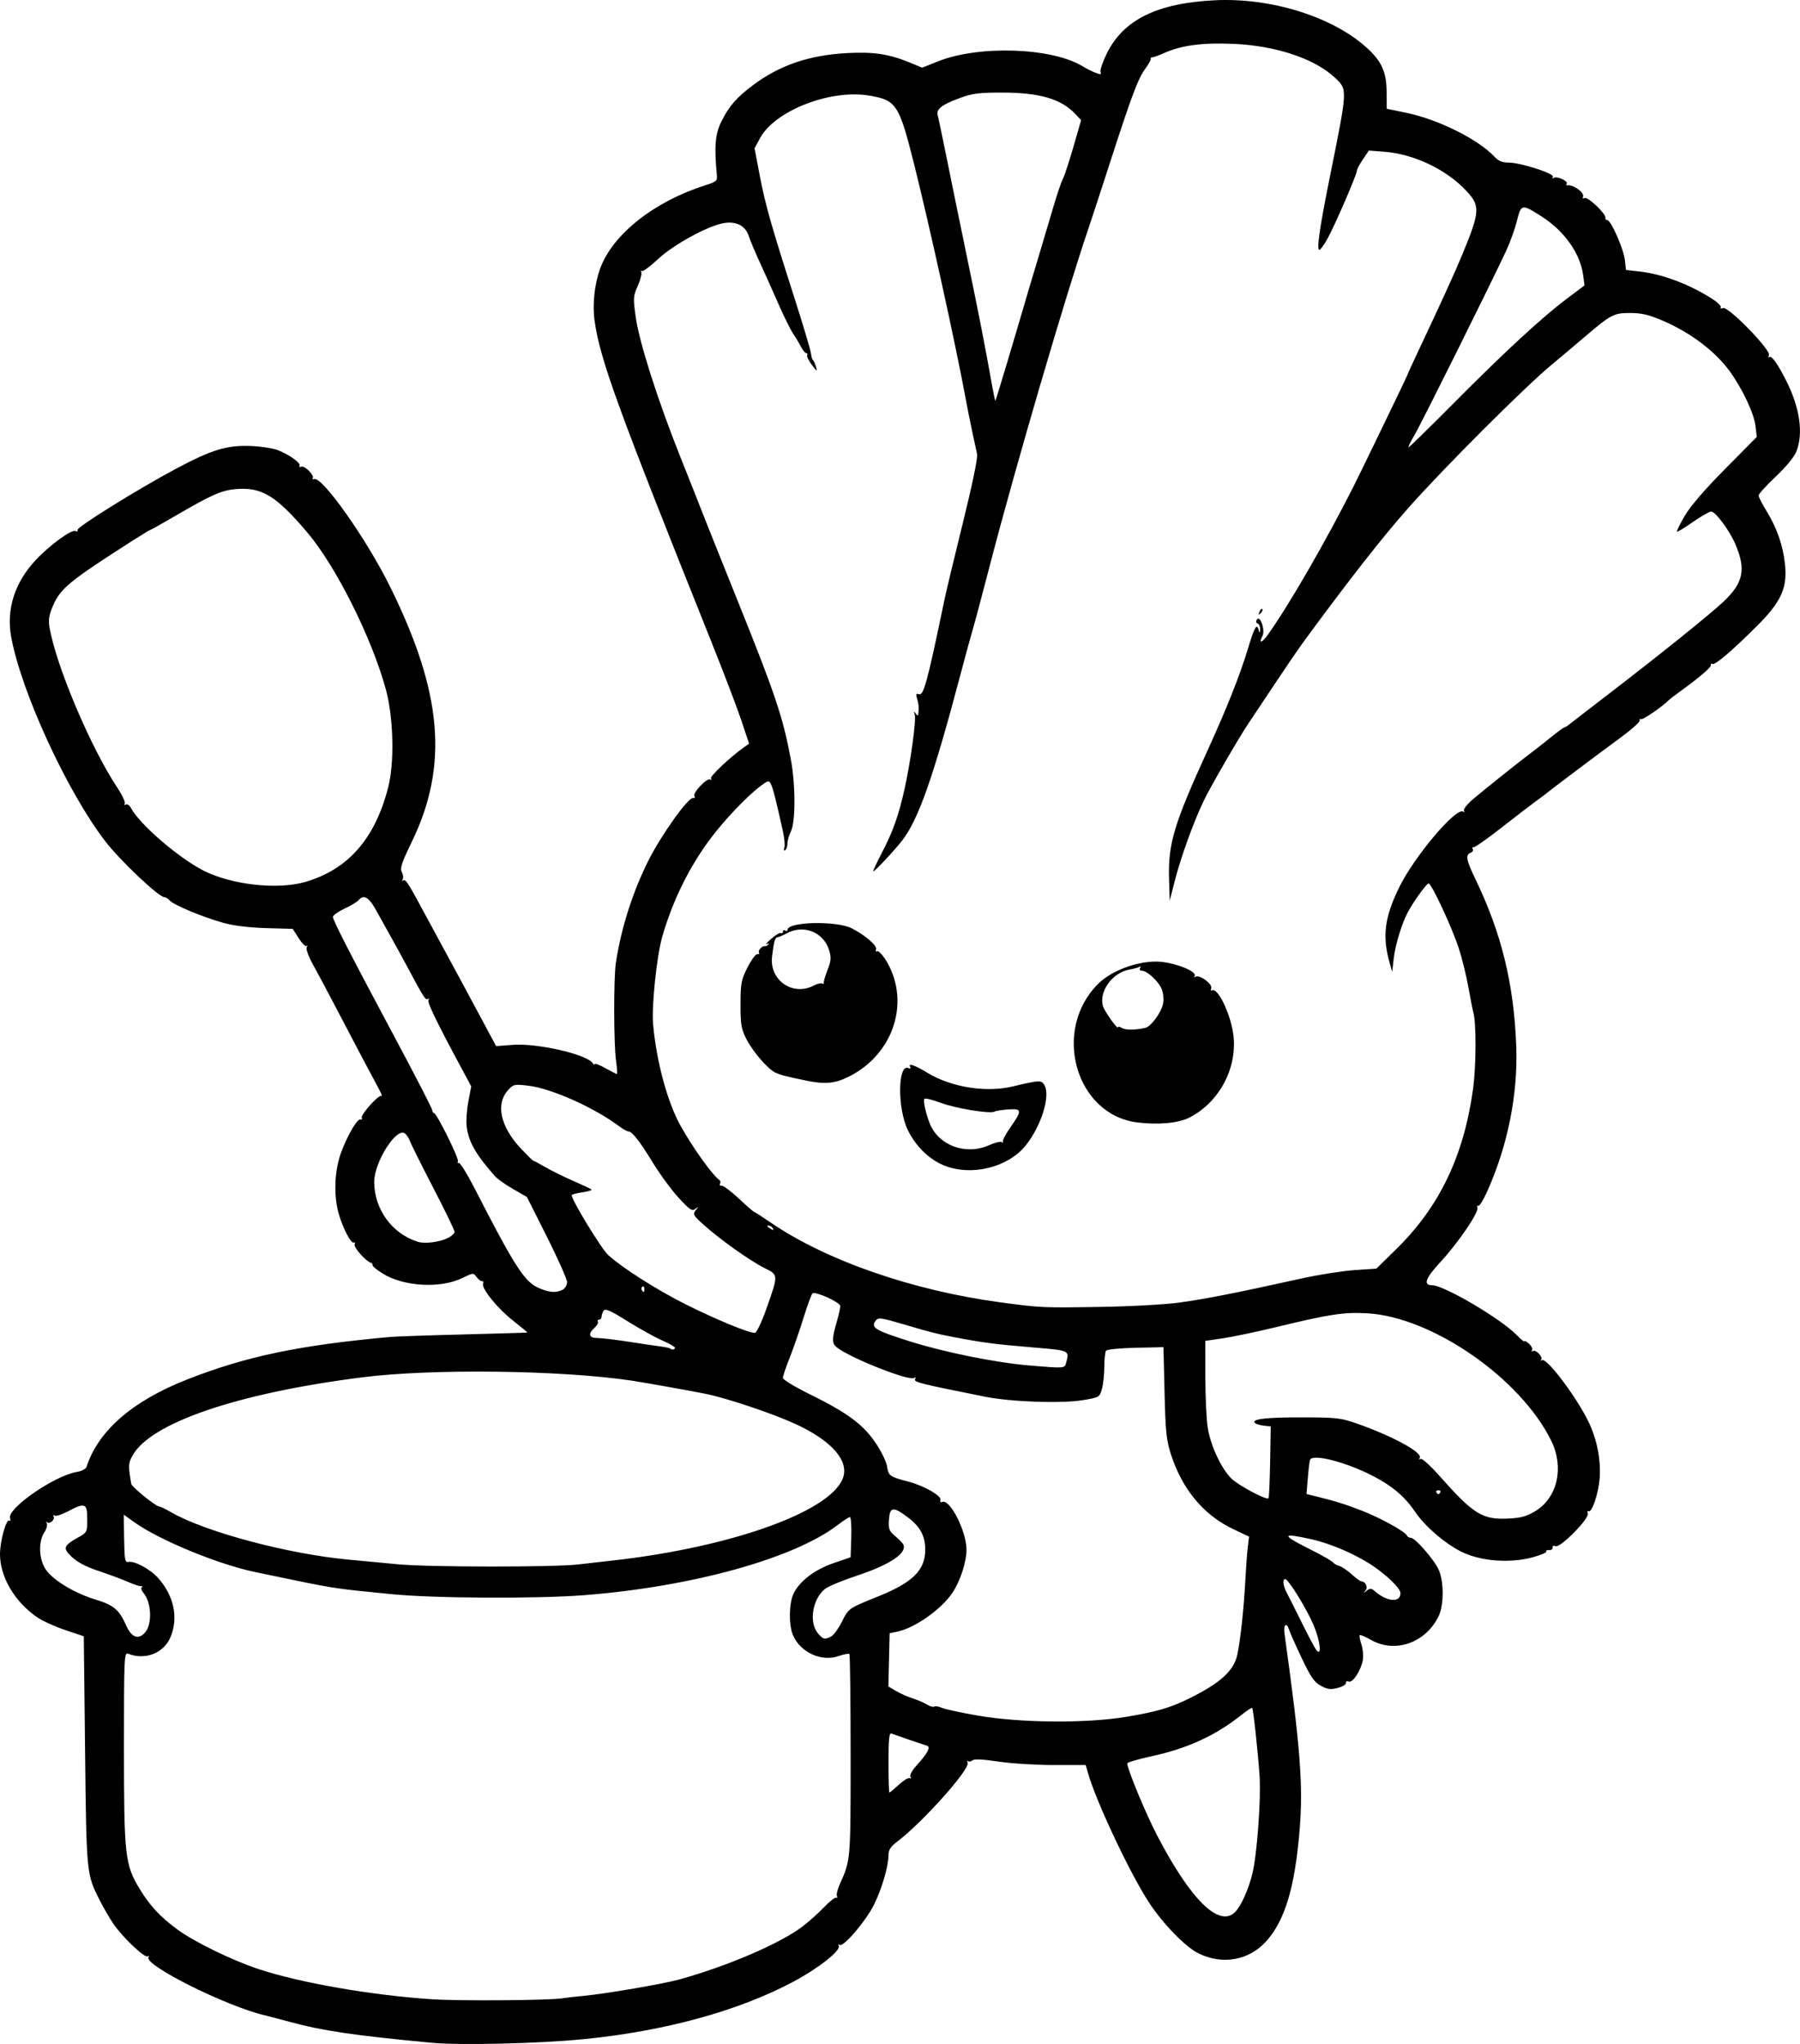 <?xml version="1.0" encoding="UTF-8" standalone="no"?>
<!-- Created with Inkscape (http://www.inkscape.org/) -->

<svg
   width="207.437mm"
   height="235.568mm"
   viewBox="0 0 207.437 235.568"
   version="1.1"
   id="svg1"
   xml:space="preserve"
   xmlns="http://www.w3.org/2000/svg"
   xmlns:svg="http://www.w3.org/2000/svg"><defs
     id="defs1" /><g
     id="layer1"
     transform="translate(-281.082,-7.538)"><path
       style="fill:#000000"
       d="m 330.823,242.962 c -8.943,-0.843 -12.591,-1.382 -16.404,-2.423 -1.091,-0.298 -2.401,-0.641 -2.91,-0.763 -4.431,-1.059 -13.864,-5.783 -13.316,-6.669 0.093,-0.15 0.047,-0.198 -0.102,-0.106 -0.35,0.216 -2.938,-2.255 -3.968,-3.789 -0.44,-0.655 -1.131,-1.845 -1.536,-2.646 -1.546,-3.053 -1.542,-3.015 -1.701,-17.276 l -0.147,-13.175 -2.145,-0.72 c -1.18,-0.396 -2.649,-1.069 -3.265,-1.495 -2.577,-1.786 -4.247,-4.637 -4.247,-7.248 0,-1.502 0.714,-4.088 1.068,-3.869 0.137,0.085 0.179,-0.028 0.094,-0.25 -0.424,-1.106 5.105,-4.942 7.739,-5.37 0.523,-0.085 0.995,-0.339 1.072,-0.576 1.356,-4.18 5.318,-7.613 11.64,-10.088 6.798,-2.661 12.876,-3.931 23.366,-4.882 0.655,-0.059 4.465,-0.19 8.467,-0.29 4.002,-0.1 7.298,-0.199 7.326,-0.22 0.027,-0.021 -0.7,-0.625 -1.616,-1.343 -1.815,-1.422 -3.692,-3.732 -3.481,-4.284 0.073,-0.191 0.027,-0.318 -0.103,-0.283 -0.13,0.035 -0.413,-0.174 -0.629,-0.464 -0.39,-0.524 -0.401,-0.523 -1.672,0.099 -2.504,1.224 -6.75,0.984 -9.164,-0.518 -0.684,-0.426 -1.214,-0.863 -1.178,-0.972 0.036,-0.109 -0.053,-0.233 -0.199,-0.276 -0.571,-0.169 -1.989,-1.777 -1.861,-2.11 0.074,-0.194 0.037,-0.292 -0.084,-0.218 -0.306,0.189 -1.23,-1.551 -1.734,-3.265 -0.534,-1.818 -0.539,-4.221 -0.012,-6.246 0.483,-1.857 2.04,-4.783 2.49,-4.679 0.173,0.04 0.248,-0.035 0.167,-0.166 -0.199,-0.321 1.941,-2.728 2.254,-2.535 0.136,0.084 -0.036,-0.362 -0.381,-0.991 -0.669,-1.219 -2.593,-4.864 -5.073,-9.61 -0.836,-1.601 -1.931,-3.652 -2.433,-4.558 -0.522,-0.944 -0.829,-1.791 -0.718,-1.984 0.107,-0.185 0.099,-0.25 -0.018,-0.145 -0.117,0.106 -0.523,-0.295 -0.902,-0.889 l -0.69,-1.082 -3.043,-0.086 c -1.927,-0.054 -3.722,-0.272 -4.895,-0.592 -2.324,-0.636 -5.815,-2.085 -6.232,-2.587 -0.173,-0.209 -0.449,-0.381 -0.614,-0.383 -0.658,-0.008 -5.131,-4.242 -6.845,-6.479 -4.382,-5.718 -9.645,-17.155 -10.814,-23.504 -0.584,-3.17 0.385,-6.244 2.788,-8.838 1.611,-1.74 4.224,-3.641 4.646,-3.381 0.156,0.096 0.251,0.039 0.211,-0.129 -0.08,-0.333 7.078,-4.781 11.348,-7.052 4.128,-2.195 5.853,-2.723 8.555,-2.621 1.265,0.048 2.69,0.27 3.256,0.507 1.362,0.569 2.604,1.48 2.421,1.775 -0.082,0.133 0.011,0.18 0.207,0.105 0.399,-0.153 1.581,1.056 1.303,1.333 -0.097,0.097 -0.012,0.137 0.191,0.089 0.971,-0.233 5.975,6.853 8.672,12.28 6.098,12.272 6.835,20.711 2.577,29.508 -1.185,2.448 -1.393,3.077 -1.16,3.511 0.156,0.291 0.199,0.676 0.096,0.855 -0.103,0.179 -0.089,0.237 0.03,0.129 0.256,-0.232 0.526,0.14 1.773,2.446 0.512,0.946 1.705,3.149 2.652,4.895 2,3.69 3.21,5.935 5.015,9.305 l 1.3,2.426 1.921,-0.145 c 2.855,-0.216 8.575,1.103 9.227,2.127 0.108,0.17 0.199,0.21 0.201,0.088 0.002,-0.122 0.555,0.087 1.228,0.463 0.673,0.376 1.277,0.684 1.342,0.684 0.065,0 0.021,-0.685 -0.098,-1.521 -0.273,-1.923 -0.285,-9.558 -0.018,-11.311 0.605,-3.971 1.92,-8.11 3.726,-11.729 1.471,-2.948 4.622,-7.367 5.169,-7.248 0.188,0.041 0.256,-0.057 0.154,-0.221 -0.226,-0.366 1.451,-2.14 1.813,-1.917 0.145,0.09 0.187,0.038 0.093,-0.114 -0.149,-0.241 2.271,-2.519 3.849,-3.625 l 0.545,-0.382 -0.86,-2.596 c -0.473,-1.428 -2.052,-5.572 -3.51,-9.21 -10.823,-27.024 -12.797,-32.448 -13.429,-36.908 -0.267,-1.887 -0.024,-4.214 0.629,-6.024 1.422,-3.937 6.173,-7.716 12.07,-9.6 1.349,-0.431 1.45,-0.52 1.384,-1.219 -0.312,-3.32 -0.189,-4.732 0.538,-6.178 0.893,-1.776 1.734,-2.74 3.638,-4.167 3.06,-2.294 6.489,-3.461 10.844,-3.691 3.039,-0.16 4.799,0.103 7.169,1.074 l 1.48,0.606 1.827,-0.729 c 4.705,-1.878 13.108,-1.592 16.646,0.565 0.438,0.267 1.117,0.608 1.509,0.757 0.577,0.219 0.685,0.2 0.569,-0.101 -0.079,-0.205 0.241,-1.152 0.71,-2.105 1.925,-3.911 5.797,-5.824 12.454,-6.154 6.451,-0.319 13.513,1.875 17.462,5.425 1.779,1.6 2.337,2.841 2.344,5.22 l 0.006,1.859 2.225,0.458 c 3.694,0.76 8.305,3.051 10.191,5.063 0.47,0.502 0.908,0.684 1.64,0.684 1.386,0 5.323,1.27 5.093,1.642 -0.104,0.169 -0.06,0.217 0.105,0.115 0.367,-0.227 1.678,0.362 1.488,0.669 -0.079,0.128 -0.045,0.215 0.074,0.195 0.711,-0.123 2.076,0.91 1.798,1.36 -0.084,0.135 0.013,0.183 0.214,0.105 0.395,-0.152 2.484,1.849 2.374,2.274 -0.036,0.14 0.059,0.254 0.212,0.254 0.423,0 1.891,3.33 2.036,4.621 l 0.128,1.139 1.567,0.177 c 2.64,0.299 5.695,1.449 8.369,3.15 0.624,0.397 1.064,0.835 0.978,0.974 -0.088,0.142 0.032,0.18 0.273,0.087 0.594,-0.228 5.518,4.823 5.288,5.423 -0.089,0.231 -0.079,0.338 0.02,0.238 0.256,-0.256 0.956,0.709 1.967,2.711 1.58,3.128 2.002,6.086 1.167,8.172 -0.251,0.627 -1.196,1.774 -2.381,2.89 -1.081,1.018 -1.965,1.993 -1.965,2.167 0,0.174 0.415,0.99 0.923,1.812 1.186,1.921 1.892,3.964 2.118,6.125 0.286,2.742 -0.444,4.333 -3.281,7.155 -2.926,2.909 -4.807,4.505 -5.098,4.325 -0.127,-0.079 -0.198,-0.032 -0.158,0.103 0.074,0.251 -1.17,1.332 -3.419,2.967 -0.699,0.508 -1.33,0.988 -1.403,1.065 -0.666,0.707 -3.024,2.338 -3.212,2.221 -0.132,-0.082 -0.208,-0.01 -0.168,0.16 0.04,0.17 -1.013,1.101 -2.34,2.07 -2.153,1.572 -7.734,5.767 -8.444,6.347 -0.15,0.123 -0.748,0.57 -1.329,0.994 -0.581,0.424 -2.347,1.783 -3.924,3.02 -1.578,1.237 -2.983,2.216 -3.123,2.176 -0.14,-0.04 -0.178,0.05 -0.085,0.2 0.093,0.15 -0.017,0.344 -0.245,0.432 -0.619,0.238 -0.511,0.841 0.541,3.02 3.018,6.248 4.451,12.107 4.717,19.287 0.206,5.54 -0.982,11.463 -3.357,16.748 -0.44,0.979 -0.901,1.717 -1.025,1.64 -0.124,-0.077 -0.167,0.016 -0.095,0.205 0.194,0.515 -2.204,4.05 -4.23,6.234 -1.765,1.903 -2.061,2.709 -0.994,2.709 1.37,0 7.925,3.86 9.754,5.744 0.489,0.504 0.89,0.828 0.89,0.72 0,-0.108 0.235,0.017 0.523,0.277 0.288,0.26 0.448,0.595 0.356,0.743 -0.092,0.149 -0.045,0.195 0.103,0.103 0.343,-0.212 1.204,0.715 0.937,1.009 -0.109,0.121 -0.061,0.141 0.107,0.044 0.56,-0.32 4.099,4.406 5.439,7.264 0.919,1.96 1.37,4.362 1.2,6.392 -0.148,1.777 -0.903,3.983 -1.282,3.748 -0.128,-0.079 -0.165,0.035 -0.08,0.255 0.216,0.563 -3.15,3.989 -3.708,3.775 -0.247,-0.095 -0.388,-0.029 -0.35,0.163 0.035,0.177 -0.144,0.305 -0.397,0.285 -0.253,-0.02 -0.403,0.056 -0.333,0.17 0.07,0.113 -0.642,0.414 -1.583,0.669 -2.605,0.705 -5.979,0.447 -8.154,-0.624 -1.903,-0.937 -4.25,-2.95 -5.36,-4.597 -1.184,-1.758 -2.632,-2.995 -4.842,-4.14 -3.174,-1.644 -7.047,-2.629 -7.29,-1.854 -0.062,0.197 -0.177,1.158 -0.256,2.137 l -0.144,1.779 1.114,0.276 c 2.267,0.562 3.279,0.878 5.277,1.65 2.103,0.813 5.028,2.431 5.185,2.869 0.049,0.136 0.246,0.247 0.439,0.247 0.486,0 2.608,2.412 3.192,3.628 0.635,1.323 0.647,4.098 0.023,5.397 -1.487,3.093 -5.026,4.334 -7.814,2.74 -0.639,-0.365 -1.217,-0.61 -1.283,-0.544 -0.066,0.066 0.022,0.553 0.196,1.082 0.174,0.529 0.245,1.34 0.158,1.804 -0.233,1.23 -1.16,2.641 -1.621,2.464 -0.213,-0.082 -0.355,-0.009 -0.32,0.164 0.035,0.171 -0.391,0.428 -0.946,0.571 -0.826,0.212 -1.178,0.169 -1.94,-0.242 -0.763,-0.411 -1.159,-0.981 -2.198,-3.16 -0.697,-1.462 -1.35,-2.926 -1.451,-3.254 -0.299,-0.967 -0.695,-0.679 -0.546,0.397 1.846,13.28 2.172,17.587 1.725,22.816 -0.556,6.507 -1.694,10.261 -3.832,12.638 -2.012,2.238 -5.109,2.77 -7.883,1.354 -1.483,-0.756 -4.033,-3.387 -5.604,-5.782 -2.217,-3.378 -6.135,-11.697 -7.073,-15.018 l -0.243,-0.86 h -3.693 c -2.031,0 -4.898,-0.181 -6.37,-0.402 -1.819,-0.273 -2.78,-0.316 -2.999,-0.135 -0.177,0.147 -0.407,0.183 -0.51,0.079 -0.103,-0.103 -0.12,-0.012 -0.038,0.204 0.283,0.738 -5.187,6.857 -8.126,9.088 -0.757,0.575 -0.992,0.941 -0.992,1.544 0,1.266 -0.772,3.905 -1.674,5.72 -0.931,1.874 -3.51,4.901 -3.947,4.632 -0.155,-0.096 -0.209,-0.056 -0.119,0.089 0.318,0.514 -2.286,2.578 -5.24,4.154 -6.323,3.373 -14.868,5.711 -24.209,6.622 -5.198,0.507 -14.191,0.718 -17.462,0.41 z m 15.081,-5.129 c 0.364,-0.06 1.495,-0.188 2.514,-0.285 2.509,-0.238 9.187,-1.387 10.98,-1.888 5.638,-1.576 11.604,-4.146 14.18,-6.108 0.714,-0.544 1.812,-1.527 2.441,-2.185 0.629,-0.658 1.262,-1.164 1.409,-1.124 0.146,0.04 0.193,-0.045 0.104,-0.19 -0.089,-0.145 0.065,-0.773 0.344,-1.396 1.244,-2.784 1.234,-2.668 1.234,-14.803 0,-6.354 -0.064,-11.617 -0.143,-11.696 -0.078,-0.079 -0.652,0.033 -1.276,0.247 -1.974,0.68 -4.401,-0.453 -5.232,-2.443 -0.493,-1.18 -0.456,-3.644 0.072,-4.757 0.683,-1.44 2.437,-2.777 4.622,-3.525 l 1.956,-0.669 0.076,-2.315 c 0.042,-1.273 -0.028,-2.315 -0.155,-2.315 -0.127,0 -0.757,0.404 -1.399,0.898 -5.025,3.864 -16.814,7.131 -29.221,8.098 -5.521,0.43 -17.366,0.367 -22.212,-0.118 -7.241,-0.725 -5.937,-0.513 -15.711,-2.547 -4.25,-0.884 -11.005,-3.664 -13.874,-5.708 l -1.27,-0.905 0.044,2.766 c 0.039,2.427 0.098,2.755 0.486,2.681 0.737,-0.142 2.549,0.846 3.465,1.888 1.786,2.034 2.308,4.496 1.423,6.708 -0.763,1.906 -2.92,2.771 -4.929,1.977 -0.436,-0.173 -0.463,0.448 -0.463,10.839 0,12.459 0.114,13.485 1.802,16.262 1.191,1.958 2.354,3.212 4.34,4.674 1.953,1.438 6.296,3.557 9.391,4.581 4.828,1.597 13.108,3.031 20.053,3.475 3.217,0.205 13.479,0.126 14.949,-0.116 z m 77.511,-9.931 c 0.692,-0.692 1.599,-2.724 2.013,-4.51 0.538,-2.321 0.992,-8.636 0.807,-11.238 -0.209,-2.953 -0.721,-7.644 -0.848,-7.784 -0.052,-0.057 -0.604,0.303 -1.226,0.801 -2.974,2.377 -6.22,3.87 -10.38,4.774 -1.534,0.333 -2.79,0.703 -2.79,0.82 0,0.655 2.116,5.762 3.443,8.309 3.867,7.422 7.154,10.653 8.98,8.828 z m -38.742,-14.687 c 0.55,-0.504 1.119,-0.843 1.265,-0.753 0.152,0.094 0.182,0.029 0.07,-0.152 -0.115,-0.186 0.184,-0.735 0.731,-1.34 1.244,-1.377 1.629,-2.107 1.179,-2.238 -0.363,-0.106 -3.553,-1.201 -4.112,-1.412 -0.254,-0.096 -0.331,0.679 -0.331,3.343 0,1.907 0.045,3.468 0.099,3.468 0.054,0 0.549,-0.412 1.099,-0.916 z m 26.172,-7.812 c 3.582,-0.594 5.146,-1.056 7.422,-2.192 3.475,-1.734 4.995,-3.124 5.398,-4.936 0.355,-1.597 0.76,-5.337 0.932,-8.618 0.076,-1.455 0.205,-3.182 0.285,-3.836 l 0.146,-1.191 -1.793,-0.849 c -3.446,-1.631 -5.911,-4.591 -7.225,-8.676 -0.51,-1.585 -0.614,-2.606 -0.722,-7.081 l -0.126,-5.229 -3.21,0.07 c -1.766,0.038 -3.298,0.189 -3.405,0.335 -0.107,0.146 -0.197,0.979 -0.2,1.852 -0.003,0.873 -0.127,2.024 -0.275,2.557 -0.266,0.956 -0.295,0.974 -2.179,1.291 -2.441,0.412 -8.299,0.206 -11.307,-0.397 -7.703,-1.544 -8.261,-1.687 -8.033,-2.056 0.104,-0.169 0.054,-0.21 -0.123,-0.101 -0.607,0.375 -7.321,-2.282 -8.91,-3.526 -0.585,-0.458 -0.582,-0.971 0.019,-3.042 0.208,-0.718 0.378,-1.492 0.378,-1.72 -5.4e-4,-0.427 -2.798,-1.706 -3.195,-1.461 -0.113,0.07 -0.583,1.342 -1.044,2.827 -0.461,1.485 -1.184,3.57 -1.607,4.633 -0.423,1.064 -0.768,2.091 -0.768,2.283 0,0.192 1.339,1.01 2.977,1.817 4.4,2.17 6.196,3.48 7.639,5.571 0.696,1.009 1.294,2.216 1.388,2.802 0.178,1.113 0.281,1.186 2.507,1.777 1.807,0.48 3.821,1.646 3.643,2.11 -0.082,0.214 0.005,0.296 0.223,0.212 0.886,-0.34 2.766,3.358 2.783,5.474 0.011,1.41 -0.721,3.666 -1.626,5.009 -1.297,1.925 -4.345,4.062 -6.387,4.479 l -0.843,0.172 -0.074,3.067 -0.074,3.068 0.89,0.525 c 0.489,0.289 1.356,0.673 1.926,0.854 0.57,0.181 1.308,0.5 1.64,0.708 0.332,0.208 0.71,0.312 0.84,0.232 0.131,-0.081 0.525,-0.015 0.877,0.145 0.352,0.16 2.236,0.566 4.187,0.901 4.883,0.839 12.444,0.901 17.027,0.14 z m 21.636,-10.532 c -0.792,-1.886 -2.922,-5.346 -3.29,-5.346 -0.328,0 -0.244,0.778 0.167,1.547 0.206,0.386 0.993,1.952 1.748,3.48 0.755,1.528 1.509,2.947 1.675,3.153 0.653,0.81 0.459,-1.028 -0.3,-2.834 z m -55.603,1.259 c 0.282,-0.151 0.825,-0.895 1.207,-1.654 0.809,-1.606 0.746,-1.562 4.228,-2.968 3.979,-1.607 5.395,-3.019 5.395,-5.379 0,-1.564 -0.583,-2.65 -1.99,-3.711 -1.706,-1.285 -2.093,-1.24 -2.19,0.259 -0.069,1.068 0.016,1.302 0.673,1.855 0.414,0.348 0.837,0.77 0.94,0.937 0.608,0.984 -1.423,2.383 -5.322,3.666 -1.626,0.535 -3.269,1.219 -3.651,1.519 -1.428,1.124 -1.887,3.767 -0.876,5.052 0.605,0.769 0.829,0.828 1.586,0.423 z m -79.073,-0.454 c 0.85,-0.98 0.731,-3.52 -0.214,-4.586 -0.204,-0.23 -0.282,-0.508 -0.172,-0.617 0.109,-0.109 0.08,-0.17 -0.066,-0.134 -0.146,0.036 -0.8,-0.174 -1.455,-0.466 -0.655,-0.292 -2.176,-0.858 -3.38,-1.258 -1.477,-0.49 -2.5,-1.019 -3.143,-1.626 -1.093,-1.031 -1.007,-1.299 0.737,-2.279 1.006,-0.565 1.024,-0.603 1.024,-2.114 0,-1.823 -0.256,-1.923 -2.23,-0.874 -0.688,0.366 -1.379,0.585 -1.536,0.488 -0.159,-0.098 -0.21,-0.054 -0.115,0.099 0.212,0.343 -0.454,0.932 -0.751,0.664 -0.119,-0.108 -0.133,-0.051 -0.031,0.127 0.102,0.178 -0.023,0.642 -0.279,1.032 -0.747,1.14 -0.626,3.262 0.251,4.412 0.937,1.228 3.296,2.624 5.645,3.339 2.102,0.64 2.733,1.175 3.541,3.002 0.609,1.376 1.411,1.668 2.172,0.79 z m 144.672,-4.52 c 0,-0.554 -1.484,-2.014 -3.261,-3.208 -1.901,-1.278 -4.824,-2.535 -7.024,-3.02 -3.384,-0.747 -3.477,-0.527 -0.426,1.014 1.938,0.979 2.817,1.488 3.038,1.76 0.073,0.089 0.373,0.238 0.667,0.329 0.294,0.092 0.927,0.524 1.405,0.962 0.479,0.437 0.968,0.795 1.086,0.795 0.492,0 0.801,0.696 0.473,1.065 -0.274,0.308 -0.252,0.31 0.144,0.01 0.395,-0.299 0.54,-0.292 0.926,0.046 1.416,1.237 2.972,1.366 2.972,0.246 z m -94.721,-3.324 c 0.509,-0.064 2.176,-0.254 3.704,-0.422 14.301,-1.571 26.125,-5.937 26.872,-9.923 0.358,-1.909 -1.71,-4.065 -5.618,-5.857 -2.608,-1.196 -7.847,-2.954 -10.274,-3.448 -1.769,-0.36 -7.185,-1.327 -8.616,-1.539 -8.138,-1.204 -22.96,-1.386 -30.939,-0.379 -14.419,1.818 -24.522,5.269 -26.556,9.069 -0.468,0.875 -0.477,1.105 -0.123,3.212 0.059,0.349 2.748,2.543 3.199,2.609 0.193,0.028 0.779,0.304 1.302,0.612 3.859,2.277 13.521,4.869 20.555,5.515 1.072,0.098 3.632,0.341 5.689,0.538 3.488,0.335 18.173,0.344 20.806,0.013 z m 110.27,-6.146 c 2.548,-1.555 3.333,-5.031 1.829,-8.097 -3.528,-7.196 -13.693,-14.25 -21.173,-14.694 -2.678,-0.159 -4.341,0.09 -10.352,1.547 -2.324,0.563 -5.151,1.16 -6.284,1.325 l -2.059,0.301 0.002,4.137 c 10e-4,2.275 0.123,4.911 0.272,5.857 0.322,2.051 1.543,4.687 2.714,5.857 0.799,0.799 4.052,2.536 4.295,2.294 0.062,-0.062 0.146,-1.951 0.185,-4.198 l 0.072,-4.085 -0.794,-0.086 c -0.437,-0.048 -0.9,-0.19 -1.03,-0.316 -0.461,-0.447 1.333,-0.656 5.528,-0.644 3.902,0.011 4.391,0.068 6.253,0.724 4.125,1.454 7.582,3.342 7.212,3.94 -0.109,0.177 -0.069,0.228 0.099,0.125 0.158,-0.098 1.087,0.73 2.091,1.863 4.038,4.556 5.031,5.17 8.096,5.009 1.402,-0.074 2.062,-0.26 3.043,-0.858 z m -10.946,-2.172 c 0.075,-0.121 -0.032,-0.22 -0.237,-0.22 -0.205,0 -0.312,0.099 -0.237,0.22 0.075,0.121 0.182,0.22 0.237,0.22 0.056,0 0.162,-0.099 0.237,-0.22 z m -43.134,-14.927 c 0.383,-1.429 0.435,-1.404 -3.776,-1.758 -4.519,-0.379 -5.793,-0.546 -9.286,-1.215 -1.877,-0.36 -2.493,-0.516 -5.408,-1.375 -2.983,-0.879 -3.178,-0.904 -3.501,-0.463 -0.563,0.77 -0.007,1.099 3.984,2.358 4,1.262 9.919,2.453 13.789,2.775 4.06,0.338 4.021,0.341 4.199,-0.322 z m -45.077,-1.725 c 0,-0.112 -0.662,-0.489 -1.472,-0.839 -0.81,-0.35 -2.608,-1.346 -3.997,-2.215 -2.001,-1.252 -2.573,-1.503 -2.757,-1.212 -0.128,0.202 -0.235,0.516 -0.237,0.698 -0.002,0.182 -0.13,0.331 -0.284,0.331 -0.154,0 -0.216,0.103 -0.139,0.229 0.078,0.126 -0.094,0.442 -0.381,0.702 -0.791,0.715 -0.657,1.185 0.337,1.187 0.473,8.6e-4 2.051,0.187 3.506,0.414 1.455,0.227 3.121,0.473 3.701,0.547 0.581,0.074 1.106,0.185 1.169,0.248 0.187,0.187 0.554,0.127 0.554,-0.09 z m 10.509,-4.427 c 1.432,-4.057 1.437,-3.938 -0.23,-4.778 -1.671,-0.842 -5.11,-3.29 -6.965,-4.957 -1.21,-1.087 -1.284,-1.222 -0.926,-1.677 0.352,-0.447 0.348,-0.462 -0.041,-0.159 -0.37,0.289 -0.635,0.115 -1.898,-1.25 -0.807,-0.872 -2.146,-2.69 -2.975,-4.04 -1.579,-2.572 -2.419,-3.645 -2.854,-3.645 -0.143,0 -0.628,-0.275 -1.078,-0.611 -2.877,-2.149 -7.77,-4.333 -10.42,-4.652 -1.611,-0.194 -1.736,-0.169 -2.326,0.468 -1.507,1.625 -0.931,4.26 1.491,6.82 0.729,0.771 1.351,1.382 1.383,1.359 0.032,-0.023 0.631,0.293 1.331,0.704 0.7,0.41 2.165,1.134 3.256,1.608 1.091,0.474 2.047,0.926 2.125,1.004 0.078,0.078 -0.405,0.224 -1.073,0.324 -0.668,0.1 -1.215,0.247 -1.215,0.326 0,0.564 3.428,6.187 4.198,6.888 1.645,1.496 5.586,4.008 8.898,5.672 3.511,1.764 7.478,3.396 8.029,3.304 0.196,-0.033 0.776,-1.25 1.29,-2.705 z m 47.699,-0.793 c 2.927,-0.398 6.384,-1.08 14.023,-2.768 1.965,-0.434 4.703,-0.866 6.085,-0.96 l 2.514,-0.17 2.327,-2.284 c 4.94,-4.851 7.736,-10.681 8.808,-18.369 0.375,-2.688 0.392,-7.722 0.03,-8.918 -0.066,-0.218 -0.315,-1.489 -0.554,-2.824 -0.238,-1.335 -0.736,-3.359 -1.106,-4.498 -0.788,-2.427 -3.149,-7.495 -3.492,-7.495 -0.238,0 -1.84,2.237 -2.435,3.399 -0.686,1.341 -1.395,3.688 -1.572,5.2 l -0.185,1.587 -0.298,-1.058 c -0.864,-3.065 -0.58,-5.256 1.13,-8.731 1.742,-3.541 6.524,-9.191 7.347,-8.682 0.147,0.091 0.189,0.039 0.093,-0.116 -0.096,-0.155 0.392,-0.761 1.084,-1.347 1.368,-1.159 5.272,-4.273 6.685,-5.333 0.485,-0.364 1.508,-1.167 2.273,-1.786 0.765,-0.618 1.457,-1.124 1.538,-1.124 0.081,0 0.357,-0.172 0.613,-0.382 0.256,-0.21 2.192,-1.706 4.303,-3.324 5.996,-4.599 11.905,-9.35 13.43,-10.797 2.289,-2.172 2.599,-3.701 1.345,-6.627 -0.669,-1.562 -2.285,-3.74 -2.775,-3.74 -0.214,0 -1.168,0.544 -2.12,1.209 -0.952,0.665 -1.775,1.164 -1.831,1.108 -0.056,-0.055 0.343,-0.868 0.885,-1.805 0.639,-1.104 2.275,-3.007 4.65,-5.408 l 3.664,-3.704 -0.15,-1.29 c -0.166,-1.425 -1.546,-4.344 -2.975,-6.291 -1.714,-2.335 -4.508,-4.442 -7.717,-5.821 -1.609,-0.691 -2.407,-0.878 -3.762,-0.881 -1.899,-0.004 -2.189,0.152 -5.424,2.921 -0.873,0.747 -2.48,2.1 -3.572,3.006 -3.178,2.639 -12.428,11.883 -16.568,16.559 -3.017,3.407 -6.625,8.015 -12.018,15.346 -0.535,0.728 -2.08,2.99 -3.434,5.027 -1.353,2.037 -2.674,4.019 -2.936,4.405 -1.092,1.611 -4.419,7.364 -5.181,8.957 -1.177,2.462 -2.628,6.474 -3.32,9.179 l -0.597,2.331 -0.075,-2.564 c -0.118,-3.996 0.567,-6.273 4.441,-14.766 2.237,-4.904 3.725,-8.654 4.647,-11.705 0.776,-2.57 1.028,-2.995 1.257,-2.12 0.094,0.361 0.128,0.337 0.152,-0.11 0.017,-0.315 -0.109,-0.62 -0.281,-0.677 -0.185,-0.062 -0.224,-0.245 -0.096,-0.452 0.367,-0.594 0.995,1.231 0.648,1.881 -0.479,0.896 -0.069,0.828 0.591,-0.097 2.462,-3.452 6.695,-10.778 9.908,-17.147 0.968,-1.918 6.195,-12.738 6.195,-12.823 0,-0.055 0.638,-1.448 1.417,-3.097 2.311,-4.888 4.115,-8.848 4.922,-10.803 2.023,-4.903 2.072,-5.583 0.529,-7.257 -2.322,-2.519 -6.075,-4.32 -9.548,-4.583 l -1.754,-0.133 -0.694,1.021 c -0.381,0.561 -0.694,1.157 -0.694,1.323 0,0.436 -2.565,6.358 -3.397,7.843 -0.387,0.691 -0.802,1.257 -0.921,1.257 -0.336,4.16e-4 0.03,-2.553 1.195,-8.334 2.07,-10.274 2.061,-10.111 0.648,-11.461 -2.326,-2.221 -6.779,-3.724 -11.694,-3.946 -3.56,-0.161 -6.024,0.159 -7.983,1.036 -0.695,0.311 -1.353,0.546 -1.462,0.523 -0.109,-0.024 -0.169,0.046 -0.133,0.155 0.036,0.109 -0.241,0.615 -0.614,1.124 -0.851,1.16 -1.558,3.037 -4.085,10.848 -1.106,3.42 -2.235,6.873 -2.508,7.673 -2.576,7.543 -8.355,27.274 -11.264,38.462 -0.941,3.619 -1.877,7.131 -2.08,7.805 -0.203,0.674 -0.809,2.892 -1.347,4.93 -3.165,11.985 -4.886,16.882 -6.788,19.305 -0.93,1.185 -3.2,3.599 -3.295,3.504 -0.046,-0.046 0.394,-0.996 0.978,-2.11 1.276,-2.436 1.954,-4.335 2.619,-7.337 0.722,-3.259 1.376,-8.03 1.183,-8.62 -0.136,-0.416 -0.115,-0.437 0.119,-0.111 0.235,0.327 0.292,0.281 0.321,-0.265 0.036,-0.667 0.017,-0.806 -0.224,-1.658 -0.093,-0.328 -0.018,-0.423 0.252,-0.32 0.558,0.214 0.96,-1.267 2.982,-10.987 0.197,-0.946 1.152,-4.928 2.122,-8.85 1.035,-4.182 1.705,-7.409 1.619,-7.805 -0.08,-0.371 -0.337,-1.568 -0.572,-2.659 -0.235,-1.091 -0.591,-2.877 -0.791,-3.969 -1.092,-5.949 -4.17,-19.93 -5.924,-26.905 -1.717,-6.831 -2.022,-7.29 -5.194,-7.815 -4.455,-0.738 -10.83,1.755 -12.531,4.901 l -0.639,1.181 0.591,3.097 c 0.648,3.395 1.282,5.631 4.012,14.164 1.001,3.129 1.853,5.986 1.893,6.35 0.04,0.364 0.146,0.721 0.235,0.794 0.089,0.073 0.251,0.43 0.358,0.794 0.169,0.574 0.106,0.543 -0.485,-0.238 -0.374,-0.495 -0.617,-1.001 -0.541,-1.124 0.076,-0.124 0.033,-0.225 -0.096,-0.225 -0.13,0 -0.404,-0.327 -0.611,-0.728 -0.206,-0.4 -0.627,-1.108 -0.935,-1.572 -0.308,-0.464 -1.07,-2.012 -1.695,-3.44 -0.624,-1.427 -1.575,-3.548 -2.112,-4.712 -0.537,-1.164 -1.119,-2.551 -1.293,-3.082 -0.378,-1.152 -1.426,-1.692 -2.841,-1.462 -1.815,0.295 -5.808,2.473 -7.593,4.144 -0.929,0.869 -1.784,1.493 -1.902,1.387 -0.117,-0.106 -0.136,-0.057 -0.041,0.109 0.095,0.166 -0.083,0.88 -0.396,1.587 -0.539,1.218 -0.551,1.408 -0.232,3.667 0.405,2.868 2.546,9.575 5.095,15.962 1.027,2.572 2.19,5.51 2.585,6.529 0.395,1.019 2.157,5.424 3.915,9.79 4.472,11.103 5.355,13.728 6.275,18.653 0.547,2.928 0.55,7.178 0.007,8.268 -0.222,0.445 -0.404,1.081 -0.404,1.414 0,0.333 -0.118,0.678 -0.262,0.767 -0.153,0.095 -0.193,-0.018 -0.095,-0.271 0.091,-0.238 0.016,-1.108 -0.167,-1.932 -0.81,-3.649 -1.146,-4.97 -1.38,-5.419 -0.234,-0.449 -0.314,-0.432 -1.224,0.247 -1.487,1.11 -4.137,3.895 -5.718,6.008 -2.475,3.309 -4.366,7.146 -5.567,11.292 -0.651,2.247 -1.258,8.07 -1.063,10.186 0.398,4.315 1.658,8.955 3.162,11.65 1.417,2.539 3.651,5.66 4.471,6.246 0.13,0.093 0.162,0.288 0.073,0.433 -0.09,0.145 -0.003,0.248 0.194,0.228 0.196,-0.02 1.09,0.648 1.986,1.485 0.896,0.837 1.679,1.521 1.74,1.521 0.061,0 0.909,0.546 1.884,1.213 6.436,4.407 16.409,7.87 26.571,9.228 4.654,0.622 4.744,0.626 11.377,0.521 3.569,-0.056 7.514,-0.274 9.26,-0.511 z m -27.193,-15.785 c -1.721,-0.695 -3.26,-2.196 -4.181,-4.078 -1.201,-2.456 -1.174,-7.62 0.038,-7.155 0.233,0.089 0.338,0.044 0.245,-0.105 -0.318,-0.514 0.486,-0.247 1.972,0.656 2.738,1.663 6.747,2.309 9.804,1.579 3.162,-0.755 3.359,-0.761 3.711,-0.102 0.675,1.261 -0.452,4.779 -2.223,6.94 -2.062,2.515 -6.241,3.526 -9.366,2.265 z m 5.193,-2.344 c 0.633,-0.287 1.288,-0.444 1.455,-0.349 0.167,0.096 0.225,0.086 0.129,-0.022 -0.097,-0.108 0.29,-0.861 0.86,-1.674 1.378,-1.967 1.35,-2.187 -0.265,-2.071 -0.715,0.051 -1.416,0.164 -1.557,0.251 -0.472,0.292 -4.505,-0.37 -6.245,-1.025 -0.947,-0.357 -1.78,-0.556 -1.85,-0.442 -0.148,0.24 0.168,1.677 0.62,2.823 1.01,2.558 4.184,3.72 6.853,2.509 z m 17.069,-2.618 c -7.163,-0.888 -9.891,-10.74 -4.441,-16.037 1.483,-1.441 4.305,-2.509 6.612,-2.502 1.943,0.006 4.914,1.161 4.411,1.716 -0.108,0.119 -0.047,0.131 0.136,0.026 0.466,-0.268 1.987,0.863 1.804,1.341 -0.08,0.209 -0.044,0.318 0.08,0.241 0.624,-0.386 2.043,2.445 2.43,4.847 0.625,3.88 -1.489,8.004 -5.028,9.81 -1.257,0.641 -3.591,0.859 -6.004,0.56 z m 0.956,-10.909 c 0.636,-0.153 1.831,-1.799 2.013,-2.773 0.097,-0.518 0.029,-1.241 -0.16,-1.697 -0.37,-0.893 -1.684,-2.107 -2.281,-2.107 -0.229,0 -0.314,-0.127 -0.203,-0.305 0.106,-0.171 0.074,-0.234 -0.073,-0.144 -0.144,0.089 -0.665,0.233 -1.159,0.32 -1.939,0.342 -3.496,2.455 -3.067,4.163 0.152,0.604 1.76,2.863 1.76,2.472 0,-0.1 0.208,-0.054 0.463,0.102 0.412,0.253 1.586,0.239 2.707,-0.031 z m -39.021,6.107 c -2.361,-0.478 -3.201,-0.699 -3.721,-0.979 -0.912,-0.491 -2.612,-2.499 -3.301,-3.9 -0.563,-1.144 -0.649,-1.68 -0.64,-3.969 0.01,-2.412 0.082,-2.786 0.815,-4.233 0.442,-0.873 0.953,-1.555 1.134,-1.515 0.181,0.04 0.262,-0.036 0.18,-0.168 -0.154,-0.249 0.371,-0.819 0.683,-0.742 0.097,0.024 0.276,-0.065 0.397,-0.197 0.13,-0.141 0.057,-0.161 -0.176,-0.048 -0.218,0.106 0.009,-0.168 0.506,-0.608 0.497,-0.441 1.003,-0.739 1.124,-0.664 0.122,0.075 0.222,0.004 0.222,-0.159 0,-0.163 0.119,-0.222 0.265,-0.132 0.146,0.09 0.265,0.053 0.265,-0.082 0,-0.937 5.648,-1.068 7.408,-0.172 1.539,0.784 2.954,2.008 2.796,2.419 -0.079,0.207 -0.031,0.306 0.107,0.221 0.138,-0.086 0.545,0.295 0.904,0.846 3.046,4.676 1.159,10.929 -4.099,13.583 -1.608,0.812 -2.748,0.929 -4.868,0.5 z m 0.755,-10.964 c 0.415,-0.217 0.865,-0.326 0.999,-0.243 0.134,0.083 0.215,0.052 0.18,-0.068 -0.035,-0.12 0.158,-0.788 0.43,-1.484 0.413,-1.059 0.444,-1.429 0.192,-2.268 -0.624,-2.082 -2.911,-3.019 -4.848,-1.986 -0.485,0.259 -0.99,0.476 -1.122,0.482 -0.272,0.013 -0.419,0.554 -0.614,2.248 -0.309,2.696 2.389,4.568 4.783,3.319 z m 51.385,-43.072 c 0.099,-0.261 0.247,-0.408 0.329,-0.326 0.082,0.081 1.7e-4,0.295 -0.181,0.474 -0.261,0.259 -0.292,0.229 -0.148,-0.148 z m -80.301,78.12 c 0.281,-0.151 0.512,-0.546 0.512,-0.878 0,-0.332 -1.042,-2.676 -2.315,-5.209 l -2.315,-4.604 -1.587,-0.913 c -0.873,-0.502 -1.806,-1.16 -2.073,-1.463 -2.255,-2.555 -3.039,-3.927 -3.282,-5.738 -0.08,-0.593 0.007,-1.879 0.191,-2.858 l 0.336,-1.78 -1.059,-1.966 c -2.913,-5.406 -4.031,-7.712 -3.867,-7.976 0.099,-0.16 0.061,-0.217 -0.083,-0.128 -0.264,0.163 -0.461,-0.147 -2.404,-3.785 -0.583,-1.091 -1.43,-2.639 -1.884,-3.44 -0.453,-0.8 -1.197,-2.14 -1.654,-2.977 -0.836,-1.532 -1.448,-1.885 -2.039,-1.174 -0.159,0.191 -0.888,0.628 -1.62,0.971 -0.732,0.343 -1.331,0.77 -1.331,0.949 0,0.395 2.065,4.413 7.402,14.401 2.216,4.147 4.037,7.689 4.046,7.871 0.009,0.182 0.098,0.331 0.198,0.331 0.306,0 2.931,5.301 2.762,5.576 -0.088,0.142 -0.037,0.225 0.112,0.185 0.149,-0.04 0.932,1.216 1.74,2.791 4.627,9.024 5.795,10.855 7.381,11.575 1.243,0.564 2.09,0.635 2.835,0.236 z m 9.419,-0.111 c 0,-0.212 -0.101,-0.323 -0.225,-0.246 -0.124,0.076 -0.156,0.25 -0.073,0.385 0.214,0.346 0.297,0.307 0.297,-0.139 z m -22.6,-5.871 c 0.4,-0.205 0.728,-0.519 0.728,-0.699 0,-0.179 -1.119,-2.484 -2.486,-5.122 -1.367,-2.637 -2.562,-5.037 -2.656,-5.332 -0.094,-0.295 -0.348,-0.684 -0.566,-0.865 -0.96,-0.797 -3.552,3.265 -3.552,5.568 0,3.153 2.055,5.978 5.025,6.907 0.826,0.259 2.546,0.034 3.507,-0.458 z m 37.372,-1.153 c -0.09,-0.146 -0.305,-0.263 -0.479,-0.261 -0.189,0.002 -0.157,0.106 0.082,0.261 0.508,0.328 0.6,0.328 0.397,0 z m -53.883,-39.854 c 4.968,-1.431 8.093,-4.999 9.602,-10.963 0.725,-2.866 0.597,-8.004 -0.28,-11.228 -1.617,-5.946 -5.769,-14.234 -9.079,-18.124 -3.566,-4.191 -5.19,-5.189 -8.103,-4.978 -1.685,0.122 -2.864,0.635 -6.997,3.046 -1.573,0.917 -2.908,1.668 -2.968,1.668 -0.06,0 -0.976,0.554 -2.035,1.232 -7.306,4.672 -8.318,5.501 -9.191,7.532 -0.443,1.031 -0.535,1.599 -0.393,2.441 0.744,4.412 4.736,13.861 7.811,18.491 0.573,0.863 0.963,1.696 0.867,1.852 -0.101,0.163 -0.051,0.207 0.117,0.103 0.162,-0.1 0.435,0.088 0.611,0.422 0.975,1.844 5.448,5.705 8.307,7.172 3.216,1.65 8.535,2.255 11.733,1.334 z M 448.512,54.102 c 5.928,-5.972 10.21,-9.933 13.064,-12.083 l 2.108,-1.587 -0.15,-1.148 c -0.33,-2.526 -2.144,-5.102 -4.784,-6.794 -2.29,-1.467 -2.372,-1.453 -2.855,0.504 -0.231,0.936 -0.793,2.5 -1.25,3.476 -1.899,4.062 -9.801,19.943 -10.561,21.226 -0.453,0.764 -0.755,1.389 -0.671,1.389 0.084,0 2.378,-2.242 5.099,-4.983 z m -51.274,-5.071 c 0.761,-2.547 1.536,-5.166 1.723,-5.821 0.187,-0.655 0.518,-1.786 0.736,-2.514 0.218,-0.728 0.762,-2.544 1.21,-4.037 0.447,-1.493 1.156,-3.88 1.575,-5.305 0.419,-1.425 0.909,-2.866 1.089,-3.202 0.18,-0.336 0.726,-1.997 1.215,-3.691 l 0.888,-3.08 -0.714,-0.752 c -1.612,-1.698 -4.121,-2.423 -8.387,-2.423 -2.703,0 -3.431,0.095 -4.895,0.638 -2.106,0.781 -2.73,1.274 -2.528,1.998 0.083,0.297 0.558,2.564 1.056,5.037 0.498,2.474 1.56,7.653 2.359,11.509 1.353,6.527 2.073,10.217 2.855,14.617 0.174,0.982 0.343,1.755 0.376,1.72 0.032,-0.036 0.681,-2.148 1.442,-4.695 z"
       id="path16" /></g></svg>
